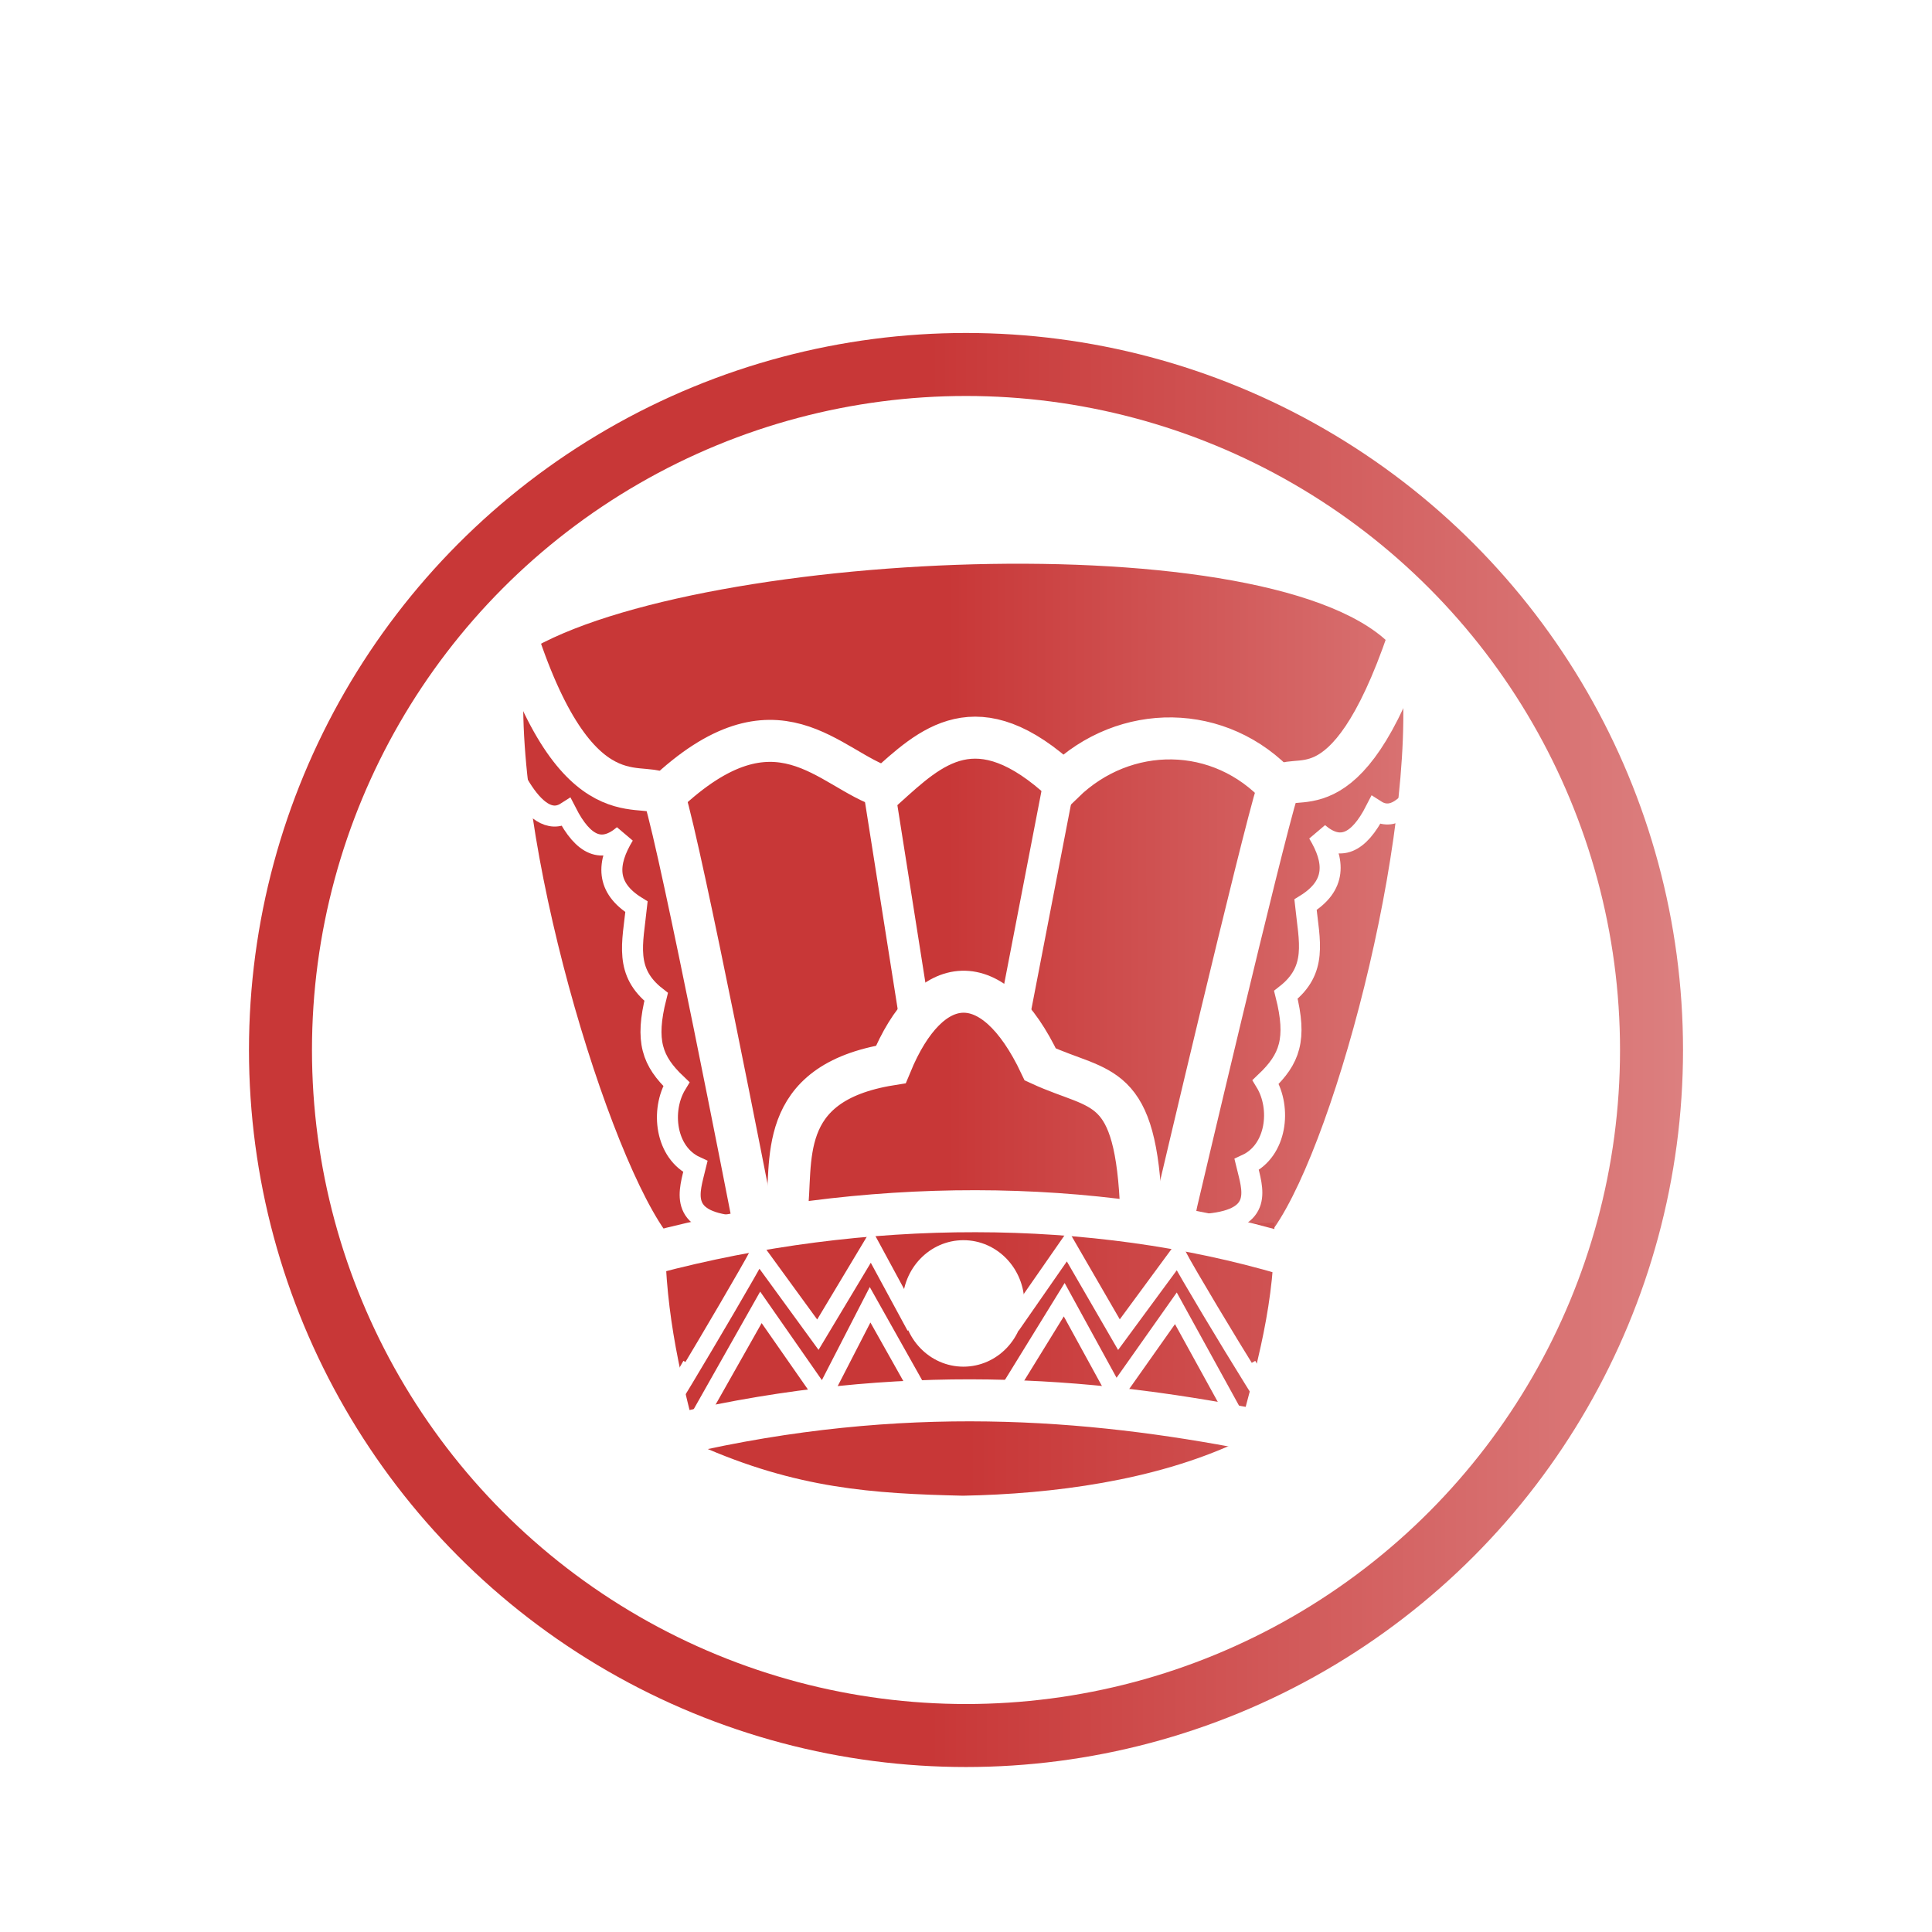 <svg height="92" width="92" xmlns="http://www.w3.org/2000/svg" xmlns:xlink="http://www.w3.org/1999/xlink"><linearGradient id="a"><stop offset="0" stop-color="#c83737"/><stop offset="1" stop-color="#e9afaf"/></linearGradient><filter id="b" color-interpolation-filters="sRGB"><feFlood flood-color="#5b5d5a" result="flood"/><feComposite in="flood" in2="SourceGraphic" operator="in" result="composite1"/><feGaussianBlur in="composite1" result="blur" stdDeviation="0"/><feOffset dx="0" dy="4" result="offset"/><feComposite in="SourceGraphic" in2="offset" operator="over" result="composite2"/></filter><linearGradient id="c" gradientUnits="userSpaceOnUse" x1="45.099" x2="89.78" xlink:href="#a" y1="45.58" y2="45.58"/><linearGradient id="d" gradientUnits="userSpaceOnUse" x1="46.06" x2="88.532" y1="64.723" y2="64.723"><stop offset="0" stop-color="#c83737"/><stop offset="1" stop-color="#de8787"/></linearGradient><linearGradient id="e" gradientUnits="userSpaceOnUse" x1="43.653" x2="103.169" xlink:href="#a" y1="47.572" y2="47.572"/><g><g filter="url(#b)" stroke-linecap="round" stroke-miterlimit="10" transform="translate(.619 -2.335)"><circle cx="45.381" cy="48.335" fill="#fff" r="40.792" stroke="#fff" stroke-opacity=".487" stroke-width=".326"/><circle cx="45.381" cy="48.335" fill="none" r="32.644" stroke="url(#e)" stroke-width="3"/></g><path d="m53.381 55.674c-.109-1.026.51-3.475 3.775-3.607 1.749-3.263 4.572-3.176 6.539 0 1.896.171 3.401.84 3.337 3.506" fill="none" stroke="#fff" stroke-width=".6"/></g><g><path d="m46.214 59c-4.338-.106-8.806.134-14.547-.394-3.058-4.365-7.67-20.161-6.593-27.568 8.134-4.954 36.964-6.258 41.573.165 1.076 7.408-2.924 22.915-5.982 27.28" fill="url(#c)"/><path d="m31.666 58.222c-.05 3.771.587 6.82 1.604 10.591 4.677 2.079 8.29 2.312 12.582 2.411 4.292-.08 9.098-.717 13.006-2.521 1.017-3.771 1.877-6.71 1.828-10.481l-14.484.496z" fill="url(#d)"/><g stroke="#fff"><path d="m31.007 59.683c10.116-2.684 21.01-2.685 30.279.055" fill="none" stroke-width="2"/><path d="m50.483 37.019-2.277 11.785" fill="none" stroke-width="1.5"/><path d="m41.859 37.618 1.716 10.872" fill="none" stroke-width="1.5"/><path d="m32.332 68.282c10.635-2.465 19.544-1.709 27.243-.22" fill="none" stroke-width="2"/><ellipse cx="45.878" cy="62.068" fill="#fff" rx="2.419" ry="2.529" stroke-linecap="square" stroke-width=".965"/><path d="m24.737 30.744c3.032 8.877 6.223 6.091 6.91 7.233.798 2.55 4.12 19.604 4.12 19.604l.165.825" fill="none" stroke-width="2"/><path d="m67.056 30.433c-3.032 8.877-5.523 6.013-6.21 7.155-.798 2.55-4.82 19.682-4.82 19.682l-.165.825" fill="none" stroke-width="2"/><path d="m31.663 37.833c5.356-5.076 7.816-1.156 10.504-.33 2.151-1.937 4.338-4.087 8.473-.242 2.914-2.839 7.471-2.837 10.28.242" fill="none" stroke-width="2"/><path d="m37.451 57.765c.33-2.365-.599-6.183 4.97-7.077 1.838-4.457 4.858-4.775 7.116 0 2.925 1.346 4.571.652 4.808 7.045" fill="none" stroke-width="2"/><path d="m23.49 34.6c.453 1.39 1.886 5.104 3.478 4.086.817 1.599 1.707 1.97 2.736 1.084-.818 1.348-.864 2.502.605 3.41-.187 1.755-.585 3.104.935 4.29-.534 2.117-.187 3.059.962 4.152-.758 1.246-.524 3.27.907 3.932-.286 1.181-.83 2.571 1.815 2.832" fill="none"/><path d="m68.986 34.501c-.453 1.39-1.886 5.104-3.478 4.086-.817 1.599-1.707 1.97-2.736 1.084.818 1.348.864 2.502-.605 3.41.187 1.755.585 3.104-.935 4.29.534 2.117.187 3.059-.962 4.152.758 1.246.524 3.27-.907 3.932.286 1.181.83 2.571-1.815 2.832" fill="none"/><path d="m33.201 67.621 3.033-5.366 2.955 4.239 2.244-4.362 2.394 4.259" fill="none" stroke-width=".8"/><path d="m32.89 65.001c-4.002 6.97 2.191-3.383 3.228-5.327l2.828 3.882 2.538-4.232 2.085 3.852" fill="none" stroke-width=".8"/><path d="m58.85 67.49-2.856-5.19-2.867 4.062-2.45-4.472-2.683 4.355" fill="none" stroke-width=".8"/><path d="m59.427 65.001c4.002 6.97-2.307-3.305-3.344-5.25l-2.8 3.804-2.45-4.232-2.649 3.811" fill="none" stroke-width=".8"/></g></g></svg>